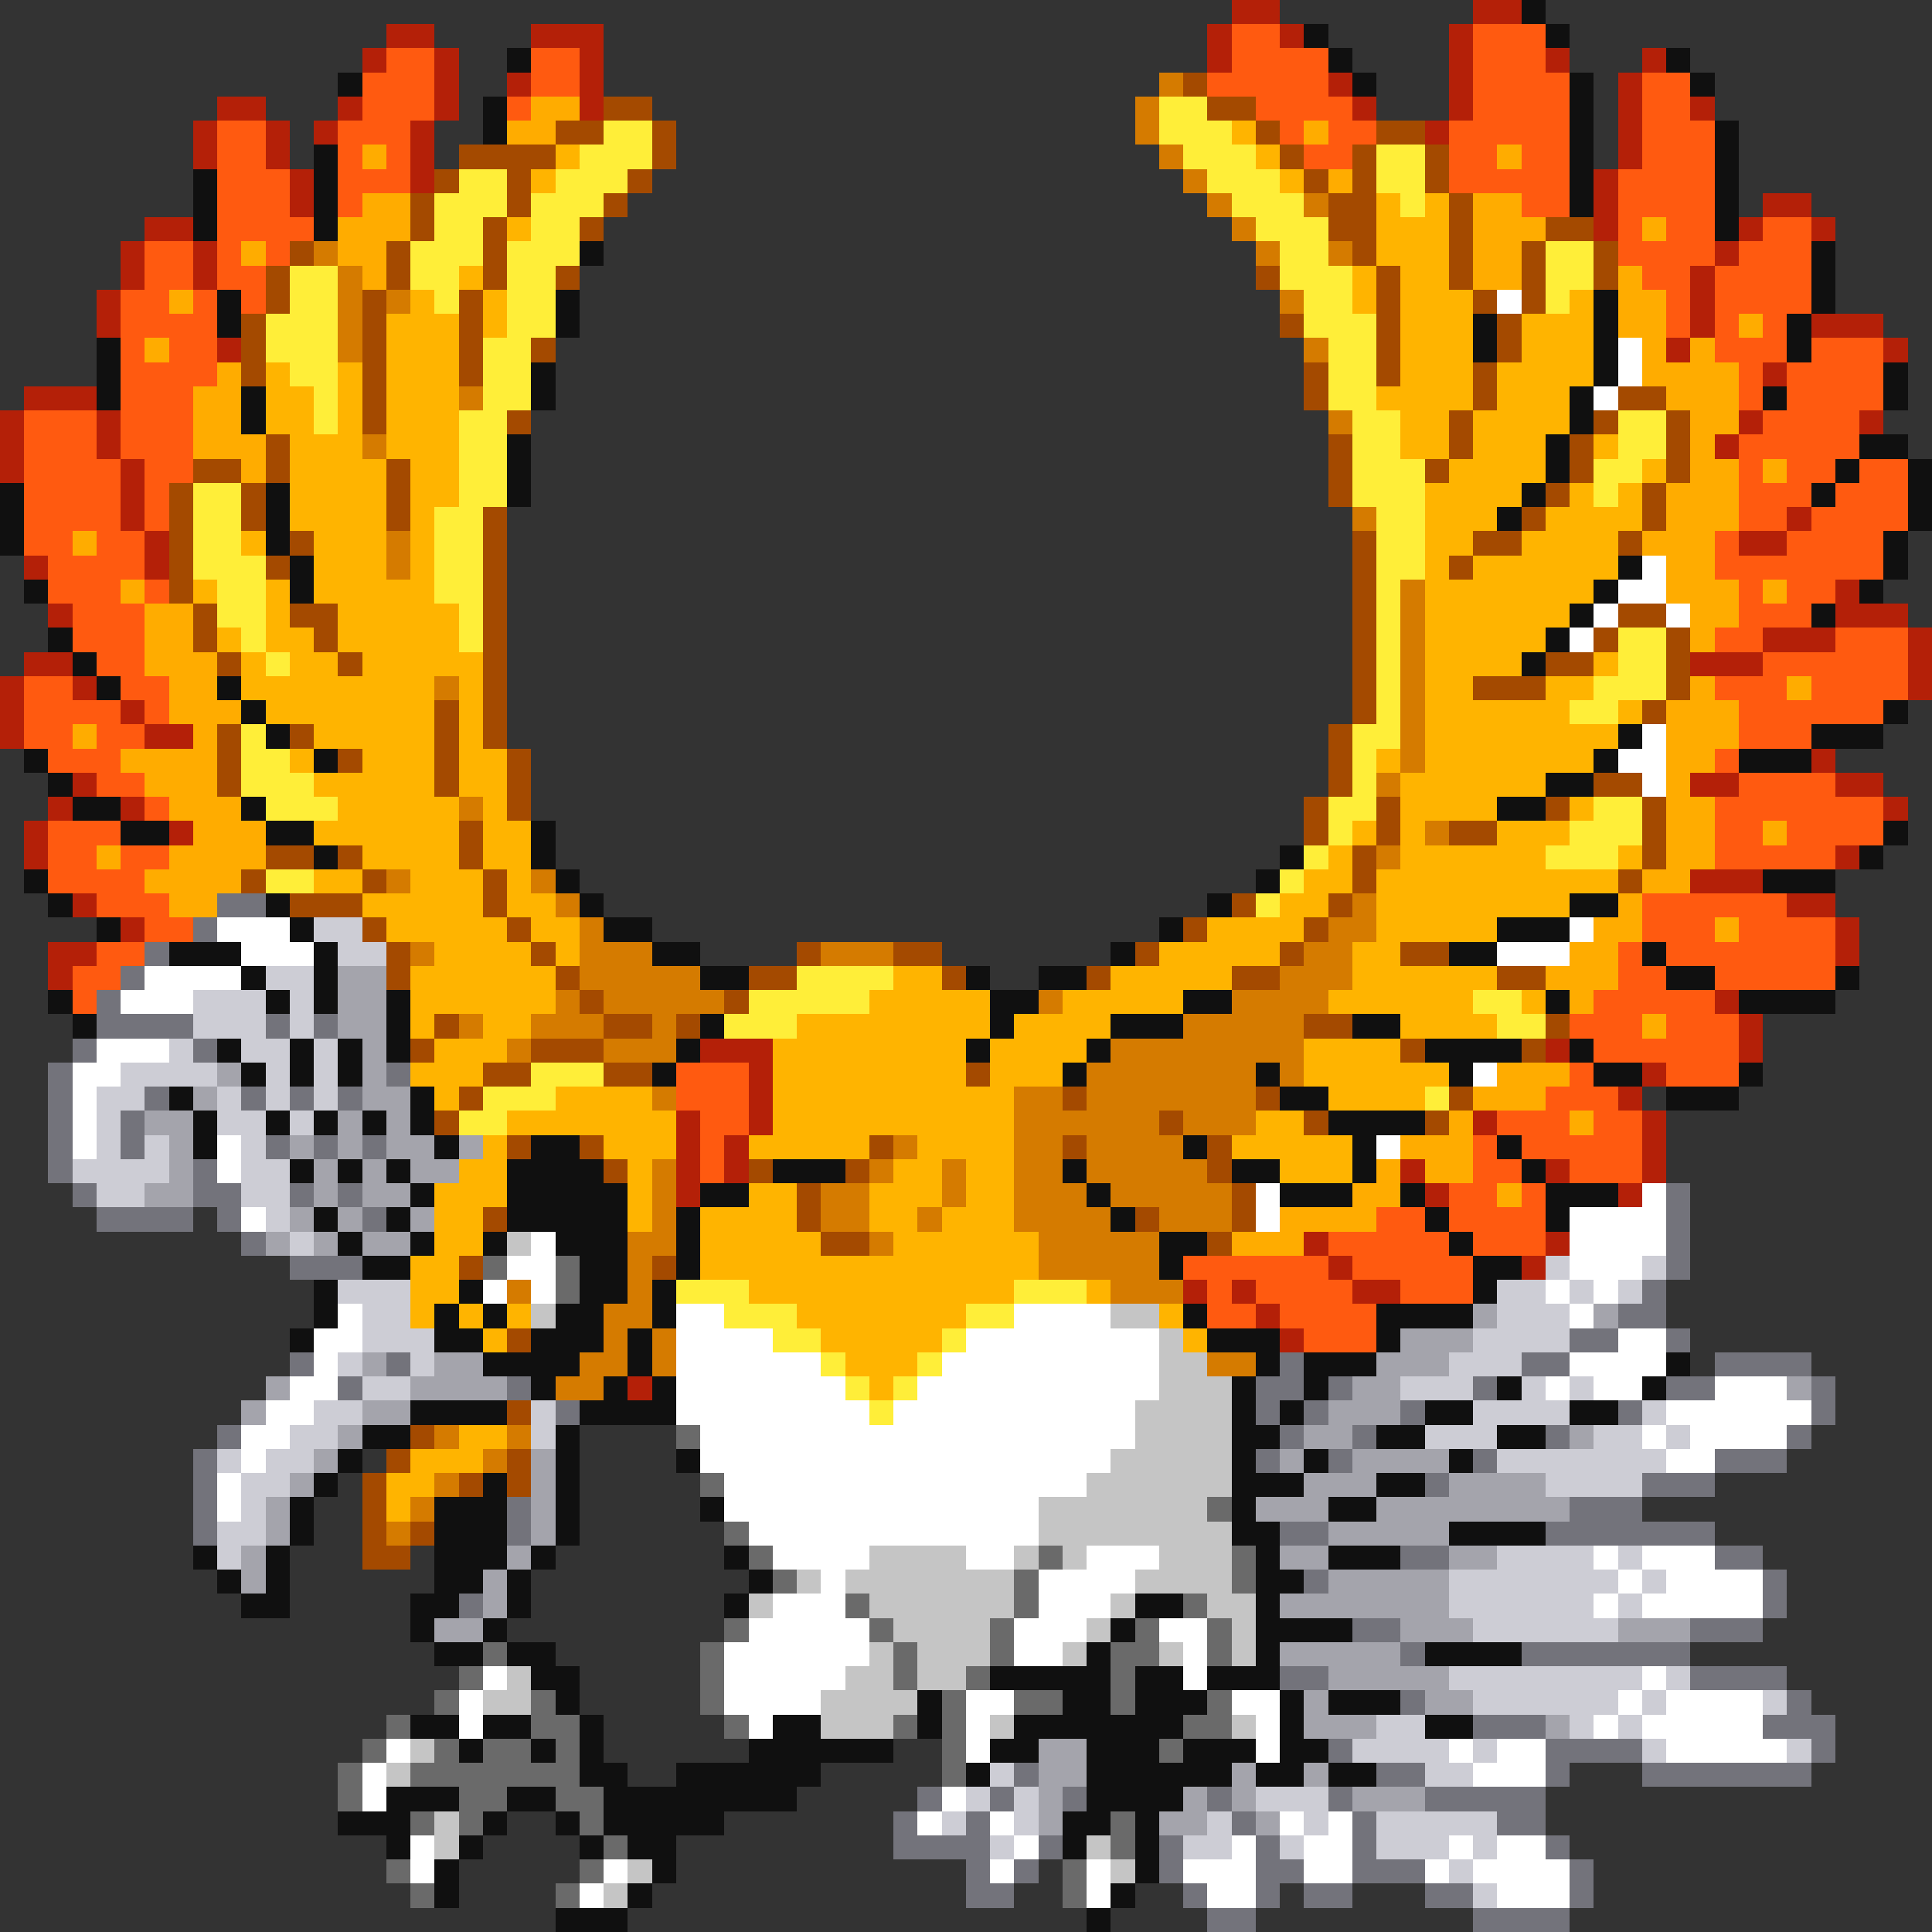 <svg xmlns="http://www.w3.org/2000/svg" viewBox="0 -0.5 80 80" shape-rendering="crispEdges">
<rect x="0" y="-0.5" width="80" height="80" fill="#333333" stroke="none"/>
<path stroke="#b42008" d="M51 0h2M61 0h2M16 1h2M22 1h3M50 1h1M53 1h1M60 1h1M15 2h1M18 2h1M24 2h1M50 2h1M60 2h1M64 2h1M68 2h1M18 3h1M21 3h1M24 3h1M55 3h1M60 3h1M67 3h1M9 4h2M14 4h1M18 4h1M24 4h1M56 4h1M60 4h1M67 4h1M70 4h1M8 5h1M11 5h1M13 5h1M17 5h1M59 5h1M67 5h1M8 6h1M11 6h1M17 6h1M67 6h1M12 7h1M17 7h1M66 7h1M12 8h1M66 8h1M73 8h2M6 9h2M66 9h1M72 9h1M75 9h1M5 10h1M8 10h1M71 10h1M5 11h1M8 11h1M70 11h1M4 12h1M70 12h1M4 13h1M70 13h1M75 13h3M9 14h1M69 14h1M78 14h1M73 15h1M1 16h3M0 17h1M4 17h1M72 17h1M77 17h1M0 18h1M4 18h1M71 18h1M0 19h1M5 19h1M5 20h1M5 21h1M74 21h1M6 22h1M72 22h2M1 23h1M6 23h1M76 24h1M2 25h1M76 25h3M73 26h3M79 26h1M1 27h2M70 27h3M79 27h1M0 28h1M3 28h1M79 28h1M0 29h1M5 29h1M0 30h1M6 30h2M75 31h1M3 32h1M70 32h2M76 32h2M2 33h1M5 33h1M78 33h1M1 34h1M7 34h1M1 35h1M76 35h1M70 36h3M3 37h1M74 37h2M5 38h1M76 38h1M2 39h2M76 39h1M2 40h1M71 41h1M72 42h1M29 43h3M64 43h1M72 43h1M31 44h1M68 44h1M31 45h1M67 45h1M28 46h1M31 46h1M61 46h1M68 46h1M28 47h1M30 47h1M68 47h1M28 48h1M30 48h1M58 48h1M64 48h1M68 48h1M28 49h1M59 49h1M67 49h1M54 51h1M64 51h1M55 52h1M63 52h1M49 53h1M51 53h1M56 53h2M52 54h1M53 55h1M26 57h1" />
<path stroke="#101010" d="M63 0h1M54 1h1M64 1h1M21 2h1M55 2h1M69 2h1M14 3h1M56 3h1M65 3h1M70 3h1M20 4h1M65 4h1M20 5h1M65 5h1M71 5h1M13 6h1M65 6h1M71 6h1M8 7h1M13 7h1M65 7h1M71 7h1M8 8h1M13 8h1M65 8h1M71 8h1M8 9h1M13 9h1M71 9h1M24 10h1M75 10h1M75 11h1M9 12h1M23 12h1M66 12h1M75 12h1M9 13h1M23 13h1M61 13h1M66 13h1M74 13h1M4 14h1M61 14h1M66 14h1M74 14h1M4 15h1M22 15h1M66 15h1M78 15h1M4 16h1M10 16h1M22 16h1M65 16h1M73 16h1M78 16h1M10 17h1M65 17h1M21 18h1M64 18h1M77 18h2M21 19h1M64 19h1M76 19h1M79 19h1M0 20h1M11 20h1M21 20h1M63 20h1M75 20h1M79 20h1M0 21h1M11 21h1M62 21h1M79 21h1M0 22h1M11 22h1M78 22h1M12 23h1M67 23h1M78 23h1M1 24h1M12 24h1M66 24h1M77 24h1M65 25h1M75 25h1M2 26h1M64 26h1M3 27h1M63 27h1M4 28h1M9 28h1M10 29h1M78 29h1M11 30h1M67 30h1M75 30h3M1 31h1M13 31h1M66 31h1M72 31h3M2 32h1M64 32h2M3 33h2M10 33h1M62 33h2M5 34h2M11 34h2M22 34h1M78 34h1M13 35h1M22 35h1M53 35h1M77 35h1M1 36h1M23 36h1M52 36h1M73 36h3M2 37h1M11 37h1M24 37h1M50 37h1M65 37h2M4 38h1M12 38h1M25 38h2M48 38h1M62 38h3M7 39h3M13 39h1M27 39h2M46 39h1M60 39h2M68 39h1M10 40h1M13 40h1M29 40h2M40 40h1M43 40h2M69 40h2M76 40h1M2 41h1M11 41h1M13 41h1M16 41h1M41 41h2M49 41h2M64 41h1M72 41h4M3 42h1M16 42h1M29 42h1M41 42h1M46 42h3M56 42h2M9 43h1M12 43h1M14 43h1M16 43h1M28 43h1M40 43h1M45 43h1M59 43h4M65 43h1M10 44h1M12 44h1M14 44h1M27 44h1M44 44h1M52 44h1M60 44h1M66 44h2M72 44h1M7 45h1M17 45h1M53 45h2M69 45h3M8 46h1M11 46h1M13 46h1M15 46h1M17 46h1M55 46h4M8 47h1M18 47h1M22 47h2M49 47h1M56 47h1M62 47h1M12 48h1M14 48h1M16 48h1M21 48h4M32 48h3M44 48h1M51 48h2M56 48h1M63 48h1M17 49h1M21 49h5M29 49h2M45 49h1M53 49h3M58 49h1M64 49h3M13 50h1M16 50h1M21 50h5M28 50h1M46 50h1M59 50h1M64 50h1M14 51h1M17 51h1M20 51h1M23 51h3M28 51h1M48 51h2M60 51h1M15 52h2M24 52h2M28 52h1M48 52h1M61 52h2M13 53h1M19 53h1M24 53h2M27 53h1M61 53h1M13 54h1M18 54h1M20 54h1M23 54h2M27 54h1M49 54h1M57 54h4M12 55h1M18 55h2M22 55h3M26 55h1M50 55h3M57 55h1M20 56h4M26 56h1M52 56h1M54 56h3M69 56h1M22 57h1M25 57h1M27 57h1M51 57h1M54 57h1M62 57h1M68 57h1M17 58h4M24 58h4M51 58h1M53 58h1M59 58h2M65 58h2M15 59h2M23 59h1M51 59h2M57 59h2M62 59h2M14 60h1M23 60h1M28 60h1M51 60h1M54 60h1M60 60h1M13 61h1M20 61h1M23 61h1M51 61h3M57 61h2M12 62h1M18 62h3M23 62h1M29 62h1M51 62h1M55 62h2M12 63h1M18 63h3M23 63h1M51 63h2M60 63h4M8 64h1M11 64h1M18 64h3M22 64h1M30 64h1M52 64h1M55 64h3M9 65h1M11 65h1M18 65h2M21 65h1M31 65h1M52 65h2M10 66h2M17 66h2M21 66h1M30 66h1M47 66h2M52 66h1M17 67h1M20 67h1M46 67h1M52 67h4M18 68h2M21 68h2M45 68h1M52 68h1M59 68h4M22 69h2M41 69h5M47 69h2M50 69h3M23 70h1M38 70h1M44 70h2M47 70h3M53 70h1M55 70h3M17 71h2M20 71h2M24 71h1M32 71h2M38 71h1M42 71h7M53 71h1M59 71h2M19 72h1M22 72h1M24 72h1M31 72h6M41 72h2M45 72h3M49 72h3M53 72h2M24 73h2M28 73h6M40 73h1M45 73h6M52 73h2M55 73h2M16 74h3M21 74h2M25 74h8M45 74h4M14 75h3M20 75h1M23 75h1M25 75h5M44 75h2M47 75h1M16 76h1M19 76h1M24 76h1M26 76h2M44 76h1M47 76h1M18 77h1M27 77h1M47 77h1M18 78h1M26 78h1M46 78h1M23 79h3M45 79h1" />
<path stroke="#ff5a10" d="M51 1h2M61 1h3M16 2h2M22 2h2M51 2h4M61 2h3M15 3h3M22 3h2M50 3h5M61 3h4M68 3h2M15 4h3M21 4h1M52 4h4M61 4h4M68 4h2M9 5h2M14 5h3M53 5h1M55 5h2M60 5h5M68 5h3M9 6h2M14 6h1M16 6h1M54 6h2M60 6h2M63 6h2M68 6h3M9 7h3M14 7h3M60 7h5M67 7h4M9 8h3M14 8h1M63 8h2M67 8h4M9 9h4M67 9h1M69 9h2M73 9h2M6 10h2M9 10h1M11 10h1M67 10h4M72 10h3M6 11h2M9 11h2M68 11h2M71 11h4M5 12h2M8 12h1M10 12h1M69 12h1M71 12h4M5 13h4M69 13h1M71 13h1M73 13h1M5 14h1M7 14h2M71 14h3M75 14h3M5 15h4M72 15h1M74 15h4M5 16h3M72 16h1M74 16h4M1 17h3M5 17h3M73 17h4M1 18h3M5 18h3M72 18h5M1 19h4M6 19h2M72 19h1M74 19h2M77 19h2M1 20h4M6 20h1M72 20h3M76 20h3M1 21h4M6 21h1M72 21h2M75 21h4M1 22h2M4 22h2M71 22h1M74 22h4M2 23h4M71 23h7M2 24h3M6 24h1M72 24h1M74 24h2M3 25h3M72 25h3M3 26h3M71 26h2M76 26h3M4 27h2M73 27h6M1 28h2M5 28h2M71 28h3M75 28h4M1 29h4M6 29h1M72 29h6M1 30h2M4 30h2M72 30h3M2 31h3M71 31h1M4 32h2M72 32h4M6 33h1M71 33h7M2 34h3M71 34h2M74 34h4M2 35h2M5 35h2M71 35h5M2 36h4M4 37h3M68 37h6M6 38h2M68 38h3M72 38h4M4 39h2M67 39h1M69 39h7M3 40h2M67 40h2M71 40h5M3 41h1M66 41h5M65 42h3M69 42h3M66 43h6M28 44h3M65 44h1M69 44h3M28 45h3M64 45h3M29 46h2M62 46h3M66 46h2M29 47h1M61 47h1M63 47h5M29 48h1M61 48h2M65 48h3M60 49h2M63 49h1M57 50h2M60 50h4M55 51h5M61 51h3M49 52h6M56 52h5M50 53h1M52 53h4M58 53h3M50 54h2M53 54h4M54 55h3" />
<path stroke="#d57b00" d="M48 3h1M47 4h1M47 5h1M48 6h1M49 7h1M50 8h1M54 8h1M51 9h1M13 10h1M52 10h1M55 10h1M14 11h1M14 12h1M16 12h1M53 12h1M14 13h1M14 14h1M54 14h1M19 16h1M55 17h1M15 18h1M56 21h1M16 22h1M16 23h1M58 24h1M58 25h1M58 26h1M58 27h1M18 28h1M58 28h1M58 29h1M58 30h1M58 31h1M57 32h1M19 33h1M59 34h1M57 35h1M16 36h1M22 36h1M23 37h1M56 37h1M24 38h1M55 38h2M17 39h1M24 39h3M34 39h3M54 39h2M24 40h5M53 40h3M23 41h1M25 41h5M43 41h1M51 41h4M19 42h1M22 42h3M27 42h1M49 42h5M21 43h1M25 43h3M46 43h8M45 44h7M53 44h1M27 45h1M42 45h2M45 45h7M42 46h6M49 46h3M37 47h1M42 47h2M45 47h4M27 48h1M36 48h1M39 48h1M42 48h2M45 48h5M27 49h1M34 49h2M39 49h1M42 49h3M46 49h5M27 50h1M34 50h2M38 50h1M42 50h4M48 50h3M26 51h2M36 51h1M43 51h5M26 52h1M43 52h5M21 53h1M26 53h1M46 53h3M25 54h2M25 55h1M27 55h1M24 56h2M27 56h1M50 56h2M23 57h2M18 59h1M21 59h1M20 60h1M18 61h1M17 62h1M16 63h1" />
<path stroke="#a44a00" d="M49 3h1M25 4h2M50 4h2M23 5h2M27 5h1M52 5h1M57 5h2M19 6h4M27 6h1M53 6h1M56 6h1M59 6h1M18 7h1M21 7h1M26 7h1M54 7h1M56 7h1M59 7h1M17 8h1M21 8h1M25 8h1M55 8h2M60 8h1M17 9h1M20 9h1M24 9h1M55 9h2M60 9h1M64 9h2M12 10h1M16 10h1M20 10h1M56 10h1M60 10h1M63 10h1M66 10h1M11 11h1M16 11h1M20 11h1M23 11h1M52 11h1M57 11h1M60 11h1M63 11h1M66 11h1M11 12h1M15 12h1M19 12h1M57 12h1M61 12h1M63 12h1M10 13h1M15 13h1M19 13h1M53 13h1M57 13h1M62 13h1M10 14h1M15 14h1M19 14h1M22 14h1M57 14h1M62 14h1M10 15h1M15 15h1M19 15h1M54 15h1M57 15h1M61 15h1M15 16h1M54 16h1M61 16h1M67 16h2M15 17h1M21 17h1M60 17h1M66 17h1M69 17h1M11 18h1M55 18h1M60 18h1M65 18h1M69 18h1M8 19h2M11 19h1M16 19h1M55 19h1M59 19h1M65 19h1M69 19h1M7 20h1M10 20h1M16 20h1M55 20h1M64 20h1M68 20h1M7 21h1M10 21h1M16 21h1M20 21h1M63 21h1M68 21h1M7 22h1M12 22h1M20 22h1M56 22h1M61 22h2M67 22h1M7 23h1M11 23h1M20 23h1M56 23h1M60 23h1M7 24h1M20 24h1M56 24h1M8 25h1M12 25h2M20 25h1M56 25h1M67 25h2M8 26h1M13 26h1M20 26h1M56 26h1M66 26h1M69 26h1M9 27h1M14 27h1M20 27h1M56 27h1M64 27h2M69 27h1M20 28h1M56 28h1M61 28h3M69 28h1M18 29h1M20 29h1M56 29h1M68 29h1M9 30h1M12 30h1M18 30h1M20 30h1M55 30h1M9 31h1M14 31h1M18 31h1M21 31h1M55 31h1M9 32h1M18 32h1M21 32h1M55 32h1M66 32h2M21 33h1M54 33h1M57 33h1M64 33h1M68 33h1M19 34h1M54 34h1M57 34h1M60 34h2M68 34h1M11 35h2M14 35h1M19 35h1M56 35h1M68 35h1M10 36h1M15 36h1M20 36h1M56 36h1M67 36h1M12 37h3M20 37h1M51 37h1M55 37h1M15 38h1M21 38h1M49 38h1M54 38h1M16 39h1M22 39h1M33 39h1M37 39h2M47 39h1M53 39h1M58 39h2M16 40h1M23 40h1M31 40h2M39 40h1M45 40h1M51 40h2M62 40h2M24 41h1M30 41h1M18 42h1M25 42h2M28 42h1M54 42h2M64 42h1M17 43h1M22 43h3M58 43h1M63 43h1M20 44h2M25 44h2M40 44h1M19 45h1M44 45h1M52 45h1M60 45h1M18 46h1M48 46h1M54 46h1M59 46h1M21 47h1M24 47h1M36 47h1M44 47h1M50 47h1M25 48h1M31 48h1M35 48h1M50 48h1M33 49h1M51 49h1M20 50h1M33 50h1M47 50h1M51 50h1M34 51h2M50 51h1M19 52h1M27 52h1M21 55h1M21 58h1M17 59h1M16 60h1M21 60h1M15 61h1M19 61h1M21 61h1M15 62h1M15 63h1M17 63h1M15 64h2" />
<path stroke="#ffac00" d="M22 4h2M21 5h2M54 5h1M15 6h1M62 6h1M55 7h1M15 8h2M61 8h2M14 9h3M61 9h3M68 9h1M10 10h1M14 10h2M61 10h2M15 11h1M61 11h2M67 11h1M7 12h1M67 12h2M67 13h2M72 13h1M6 14h1M68 14h1M70 14h1M9 15h1M68 15h4M8 16h2M69 16h3M8 17h2M70 17h2M8 18h3M70 18h1M10 19h1M70 19h2M73 19h1M69 20h3M69 21h3M3 22h1M68 22h3M69 23h2M5 24h1M69 24h3M73 24h1M6 25h2M70 25h2M6 26h2M70 26h1M6 27h3M7 28h2M70 28h1M74 28h1M7 29h3M69 29h3M3 30h1M8 30h1M69 30h3M5 31h4M69 31h2M6 32h3M69 32h1M7 33h3M69 33h2M8 34h3M69 34h2M73 34h1M4 35h1M7 35h4M69 35h2M6 36h4M68 36h2M7 37h2M67 37h1M66 38h2M71 38h1M65 39h2M64 40h3M65 41h1M68 42h1M62 44h3M61 45h3M60 46h1M65 46h1M58 47h3M57 48h1M59 48h2M56 49h2M62 49h1M53 50h4M51 51h3" />
<path stroke="#ffee39" d="M48 4h2M25 5h2M48 5h3M24 6h3M49 6h3M57 6h2M19 7h2M23 7h3M50 7h3M57 7h2M18 8h3M22 8h3M51 8h3M58 8h1M18 9h2M22 9h2M52 9h3M17 10h3M21 10h3M53 10h2M64 10h2M12 11h2M17 11h2M21 11h2M53 11h3M64 11h2M12 12h2M18 12h1M21 12h2M54 12h2M64 12h1M11 13h3M21 13h2M54 13h3M11 14h3M20 14h2M55 14h2M12 15h2M20 15h2M55 15h2M13 16h1M20 16h2M55 16h2M13 17h1M19 17h2M56 17h2M67 17h2M19 18h2M56 18h2M67 18h2M19 19h2M56 19h3M66 19h2M8 20h2M19 20h2M56 20h3M66 20h1M8 21h2M18 21h2M57 21h2M8 22h2M18 22h2M57 22h2M8 23h3M18 23h2M57 23h2M9 24h2M18 24h2M57 24h1M9 25h2M19 25h1M57 25h1M10 26h1M19 26h1M57 26h1M67 26h2M11 27h1M57 27h1M67 27h2M57 28h1M66 28h3M57 29h1M65 29h2M10 30h1M56 30h2M10 31h2M56 31h1M10 32h3M56 32h1M11 33h3M55 33h2M66 33h2M55 34h1M65 34h3M54 35h1M64 35h3M11 36h2M53 36h1M52 37h1M33 40h4M31 41h5M61 41h2M30 42h3M62 42h2M22 44h3M20 45h3M59 45h1M19 46h2M28 53h3M42 53h3M30 54h3M40 54h2M32 55h2M39 55h1M34 56h1M38 56h1M35 57h1M37 57h1M36 58h1" />
<path stroke="#ffb400" d="M51 5h1M23 6h1M52 6h1M22 7h1M53 7h1M57 8h1M59 8h1M21 9h1M57 9h3M57 10h3M19 11h1M56 11h1M58 11h2M17 12h1M20 12h1M56 12h1M58 12h3M65 12h1M16 13h3M20 13h1M58 13h3M63 13h3M16 14h3M58 14h3M63 14h3M11 15h1M14 15h1M16 15h3M58 15h3M62 15h4M11 16h2M14 16h1M16 16h3M57 16h4M62 16h3M11 17h2M14 17h1M16 17h3M58 17h2M61 17h4M12 18h3M16 18h3M58 18h2M61 18h3M66 18h1M12 19h4M17 19h2M60 19h4M68 19h1M12 20h4M17 20h2M59 20h4M65 20h1M67 20h1M12 21h4M17 21h1M59 21h3M64 21h4M10 22h1M13 22h3M17 22h1M59 22h2M63 22h4M13 23h3M17 23h1M59 23h1M61 23h6M8 24h1M11 24h1M13 24h5M59 24h7M11 25h1M14 25h5M59 25h6M9 26h1M11 26h2M14 26h5M59 26h5M10 27h1M12 27h2M15 27h5M59 27h4M66 27h1M10 28h8M19 28h1M59 28h2M64 28h2M11 29h7M19 29h1M59 29h6M67 29h1M13 30h5M19 30h1M59 30h8M12 31h1M15 31h3M19 31h2M57 31h1M59 31h7M13 32h5M19 32h2M58 32h6M14 33h5M20 33h1M58 33h4M65 33h1M13 34h6M20 34h2M56 34h1M58 34h1M62 34h3M15 35h4M20 35h2M55 35h1M58 35h6M67 35h1M13 36h2M17 36h3M21 36h1M54 36h2M57 36h10M15 37h5M21 37h2M53 37h2M57 37h8M16 38h5M22 38h2M50 38h4M57 38h5M18 39h4M23 39h1M48 39h5M56 39h2M17 40h6M37 40h2M46 40h5M56 40h6M17 41h6M36 41h5M44 41h5M55 41h6M63 41h1M17 42h1M20 42h2M33 42h8M42 42h4M58 42h4M18 43h3M32 43h8M41 43h4M54 43h4M17 44h3M32 44h8M41 44h3M54 44h6M18 45h1M23 45h4M32 45h10M55 45h4M21 46h7M32 46h10M52 46h2M20 47h1M25 47h3M31 47h5M38 47h4M51 47h5M19 48h2M26 48h1M37 48h2M40 48h2M53 48h3M18 49h3M26 49h1M31 49h2M36 49h3M40 49h2M18 50h2M26 50h1M29 50h4M36 50h2M39 50h3M18 51h2M29 51h5M37 51h6M17 52h2M29 52h14M17 53h2M31 53h11M45 53h1M17 54h1M19 54h1M21 54h1M33 54h7M48 54h1M20 55h1M34 55h5M49 55h1M35 56h3M36 57h1M19 59h2M17 60h3M16 61h2M16 62h1" />
<path stroke="#ffffff" d="M62 12h1M67 14h1M67 15h1M66 16h1M68 23h1M67 24h2M66 25h1M69 25h1M65 26h1M68 30h1M67 31h2M68 32h1M9 38h3M65 38h1M10 39h3M62 39h3M6 40h4M5 41h3M4 43h3M3 44h2M61 44h1M3 45h1M3 46h1M3 47h1M9 47h1M57 47h1M9 48h1M52 49h1M68 49h1M10 50h1M52 50h1M65 50h4M22 51h1M65 51h4M21 52h2M65 52h3M20 53h1M22 53h1M64 53h1M66 53h1M14 54h1M28 54h2M42 54h4M65 54h1M13 55h2M28 55h4M40 55h8M67 55h2M13 56h1M28 56h6M39 56h9M65 56h4M12 57h2M28 57h7M38 57h10M64 57h1M66 57h2M71 57h3M11 58h2M28 58h8M37 58h10M69 58h6M10 59h2M29 59h18M68 59h1M70 59h4M10 60h1M29 60h17M69 60h2M9 61h1M30 61h15M9 62h1M30 62h13M31 63h12M32 64h4M40 64h2M45 64h3M66 64h1M68 64h3M34 65h1M43 65h4M67 65h1M69 65h4M32 66h3M43 66h3M66 66h1M68 66h5M31 67h5M42 67h3M48 67h2M30 68h6M42 68h2M49 68h1M20 69h1M30 69h5M49 69h1M68 69h1M19 70h1M30 70h4M40 70h2M51 70h2M67 70h1M69 70h4M19 71h1M31 71h1M40 71h1M52 71h1M66 71h1M68 71h5M16 72h1M40 72h1M52 72h1M60 72h1M62 72h2M69 72h5M15 73h1M61 73h3M15 74h1M39 74h1M38 75h1M41 75h1M53 75h1M55 75h1M17 76h1M42 76h1M51 76h1M54 76h2M60 76h1M62 76h2M17 77h1M25 77h1M41 77h1M45 77h1M49 77h3M54 77h2M59 77h1M61 77h4M24 78h1M45 78h1M50 78h2M62 78h3" />
<path stroke="#73737b" d="M9 37h2M8 38h1M6 39h1M5 40h1M4 41h1M4 42h4M11 42h1M13 42h1M3 43h1M8 43h1M2 44h1M16 44h1M2 45h1M6 45h1M10 45h1M12 45h1M14 45h1M2 46h1M5 46h1M2 47h1M5 47h1M11 47h1M13 47h1M15 47h1M2 48h1M8 48h1M3 49h1M8 49h2M12 49h1M14 49h1M69 49h1M4 50h4M9 50h1M15 50h1M69 50h1M10 51h1M69 51h1M12 52h3M69 52h1M68 53h1M67 54h2M65 55h2M69 55h1M12 56h1M16 56h1M53 56h1M63 56h2M71 56h4M14 57h1M21 57h1M52 57h2M55 57h1M61 57h1M69 57h2M75 57h1M23 58h1M52 58h1M54 58h1M58 58h1M67 58h1M75 58h1M9 59h1M53 59h1M56 59h1M64 59h1M74 59h1M8 60h1M52 60h1M55 60h1M61 60h1M71 60h3M8 61h1M59 61h1M68 61h3M8 62h1M21 62h1M65 62h3M8 63h1M21 63h1M53 63h2M64 63h7M58 64h2M71 64h2M54 65h1M73 65h1M19 66h1M73 66h1M56 67h2M70 67h3M58 68h1M63 68h7M53 69h2M70 69h4M58 70h1M74 70h1M61 71h3M73 71h3M55 72h1M64 72h4M75 72h1M42 73h1M57 73h2M64 73h1M68 73h7M38 74h1M41 74h1M44 74h1M50 74h1M55 74h1M59 74h5M37 75h1M40 75h1M51 75h1M56 75h1M62 75h2M37 76h4M43 76h1M48 76h1M52 76h1M56 76h1M64 76h1M40 77h1M42 77h1M48 77h1M52 77h2M56 77h3M65 77h1M40 78h2M49 78h1M52 78h1M54 78h2M59 78h2M65 78h1M50 79h2M61 79h4" />
<path stroke="#cdcdd5" d="M13 38h2M14 39h2M11 40h2M8 41h3M12 41h1M8 42h3M12 42h1M7 43h1M10 43h2M13 43h1M5 44h4M11 44h1M13 44h1M4 45h2M9 45h1M11 45h1M13 45h1M4 46h1M9 46h2M12 46h1M4 47h1M6 47h1M10 47h1M3 48h4M10 48h2M4 49h2M10 49h2M11 50h1M12 51h1M64 52h1M68 52h1M14 53h3M62 53h2M65 53h1M67 53h1M15 54h2M62 54h3M15 55h3M61 55h4M14 56h1M17 56h1M60 56h3M15 57h2M58 57h3M63 57h1M65 57h1M13 58h2M22 58h1M61 58h4M68 58h1M12 59h2M22 59h1M59 59h3M66 59h2M69 59h1M9 60h1M11 60h2M62 60h7M10 61h2M64 61h4M10 62h1M9 63h2M9 64h1M62 64h4M67 64h1M60 65h7M68 65h1M60 66h6M67 66h1M61 67h6M60 69h8M69 69h1M61 70h6M68 70h1M73 70h1M57 71h2M65 71h1M67 71h1M56 72h4M61 72h1M68 72h1M74 72h1M41 73h1M59 73h2M40 74h1M42 74h1M52 74h3M39 75h1M42 75h1M50 75h1M54 75h1M57 75h5M41 76h1M49 76h2M53 76h1M57 76h3M61 76h1M60 77h1M61 78h1" />
<path stroke="#a4a4ac" d="M14 40h2M14 41h2M14 42h2M15 43h1M9 44h1M15 44h1M8 45h1M15 45h2M6 46h2M14 46h1M16 46h1M7 47h1M12 47h1M14 47h1M16 47h2M19 47h1M7 48h1M13 48h1M15 48h1M17 48h2M6 49h2M13 49h1M15 49h2M12 50h1M14 50h1M17 50h1M11 51h1M13 51h1M15 51h2M61 54h1M66 54h1M58 55h3M15 56h1M18 56h2M57 56h3M11 57h1M17 57h4M56 57h2M74 57h1M10 58h1M15 58h2M55 58h3M14 59h1M54 59h2M65 59h1M13 60h1M22 60h1M53 60h1M56 60h4M12 61h1M22 61h1M54 61h3M60 61h4M11 62h1M22 62h1M52 62h3M57 62h8M11 63h1M22 63h1M55 63h5M10 64h1M21 64h1M53 64h2M60 64h2M10 65h1M20 65h1M55 65h5M20 66h1M53 66h7M18 67h2M58 67h3M67 67h3M53 68h5M55 69h5M54 70h1M59 70h2M54 71h3M64 71h1M43 72h2M43 73h2M51 73h1M54 73h1M43 74h1M49 74h1M51 74h1M56 74h3M43 75h1M48 75h2M52 75h1" />
<path stroke="#c5c5c5" d="M21 51h1M22 54h1M46 54h2M48 55h1M48 56h2M48 57h3M47 58h4M47 59h4M46 60h5M45 61h6M43 62h7M43 63h8M36 64h4M42 64h1M44 64h1M48 64h3M33 65h1M35 65h7M47 65h4M31 66h1M36 66h6M46 66h1M50 66h2M37 67h4M45 67h1M51 67h1M36 68h1M38 68h3M44 68h1M48 68h1M51 68h1M21 69h1M35 69h2M38 69h2M20 70h2M34 70h4M34 71h3M41 71h1M51 71h1M17 72h1M16 73h1M18 75h1M18 76h1M45 76h1M26 77h1M46 77h1M25 78h1" />
<path stroke="#6a6a6a" d="M20 52h1M23 52h1M23 53h1M28 59h1M29 61h1M50 62h1M30 63h1M31 64h1M43 64h1M51 64h1M32 65h1M42 65h1M51 65h1M35 66h1M42 66h1M49 66h1M30 67h1M36 67h1M41 67h1M47 67h1M50 67h1M20 68h1M29 68h1M37 68h1M41 68h1M46 68h2M50 68h1M19 69h1M29 69h1M37 69h1M40 69h1M46 69h1M18 70h1M22 70h1M29 70h1M39 70h1M42 70h2M46 70h1M50 70h1M16 71h1M22 71h2M30 71h1M37 71h1M39 71h1M49 71h2M15 72h1M18 72h1M20 72h2M23 72h1M39 72h1M48 72h1M14 73h1M17 73h7M39 73h1M14 74h1M19 74h2M23 74h2M17 75h1M19 75h1M24 75h1M46 75h1M25 76h1M46 76h1M16 77h1M24 77h1M44 77h1M17 78h1M23 78h1M44 78h1" />
</svg>